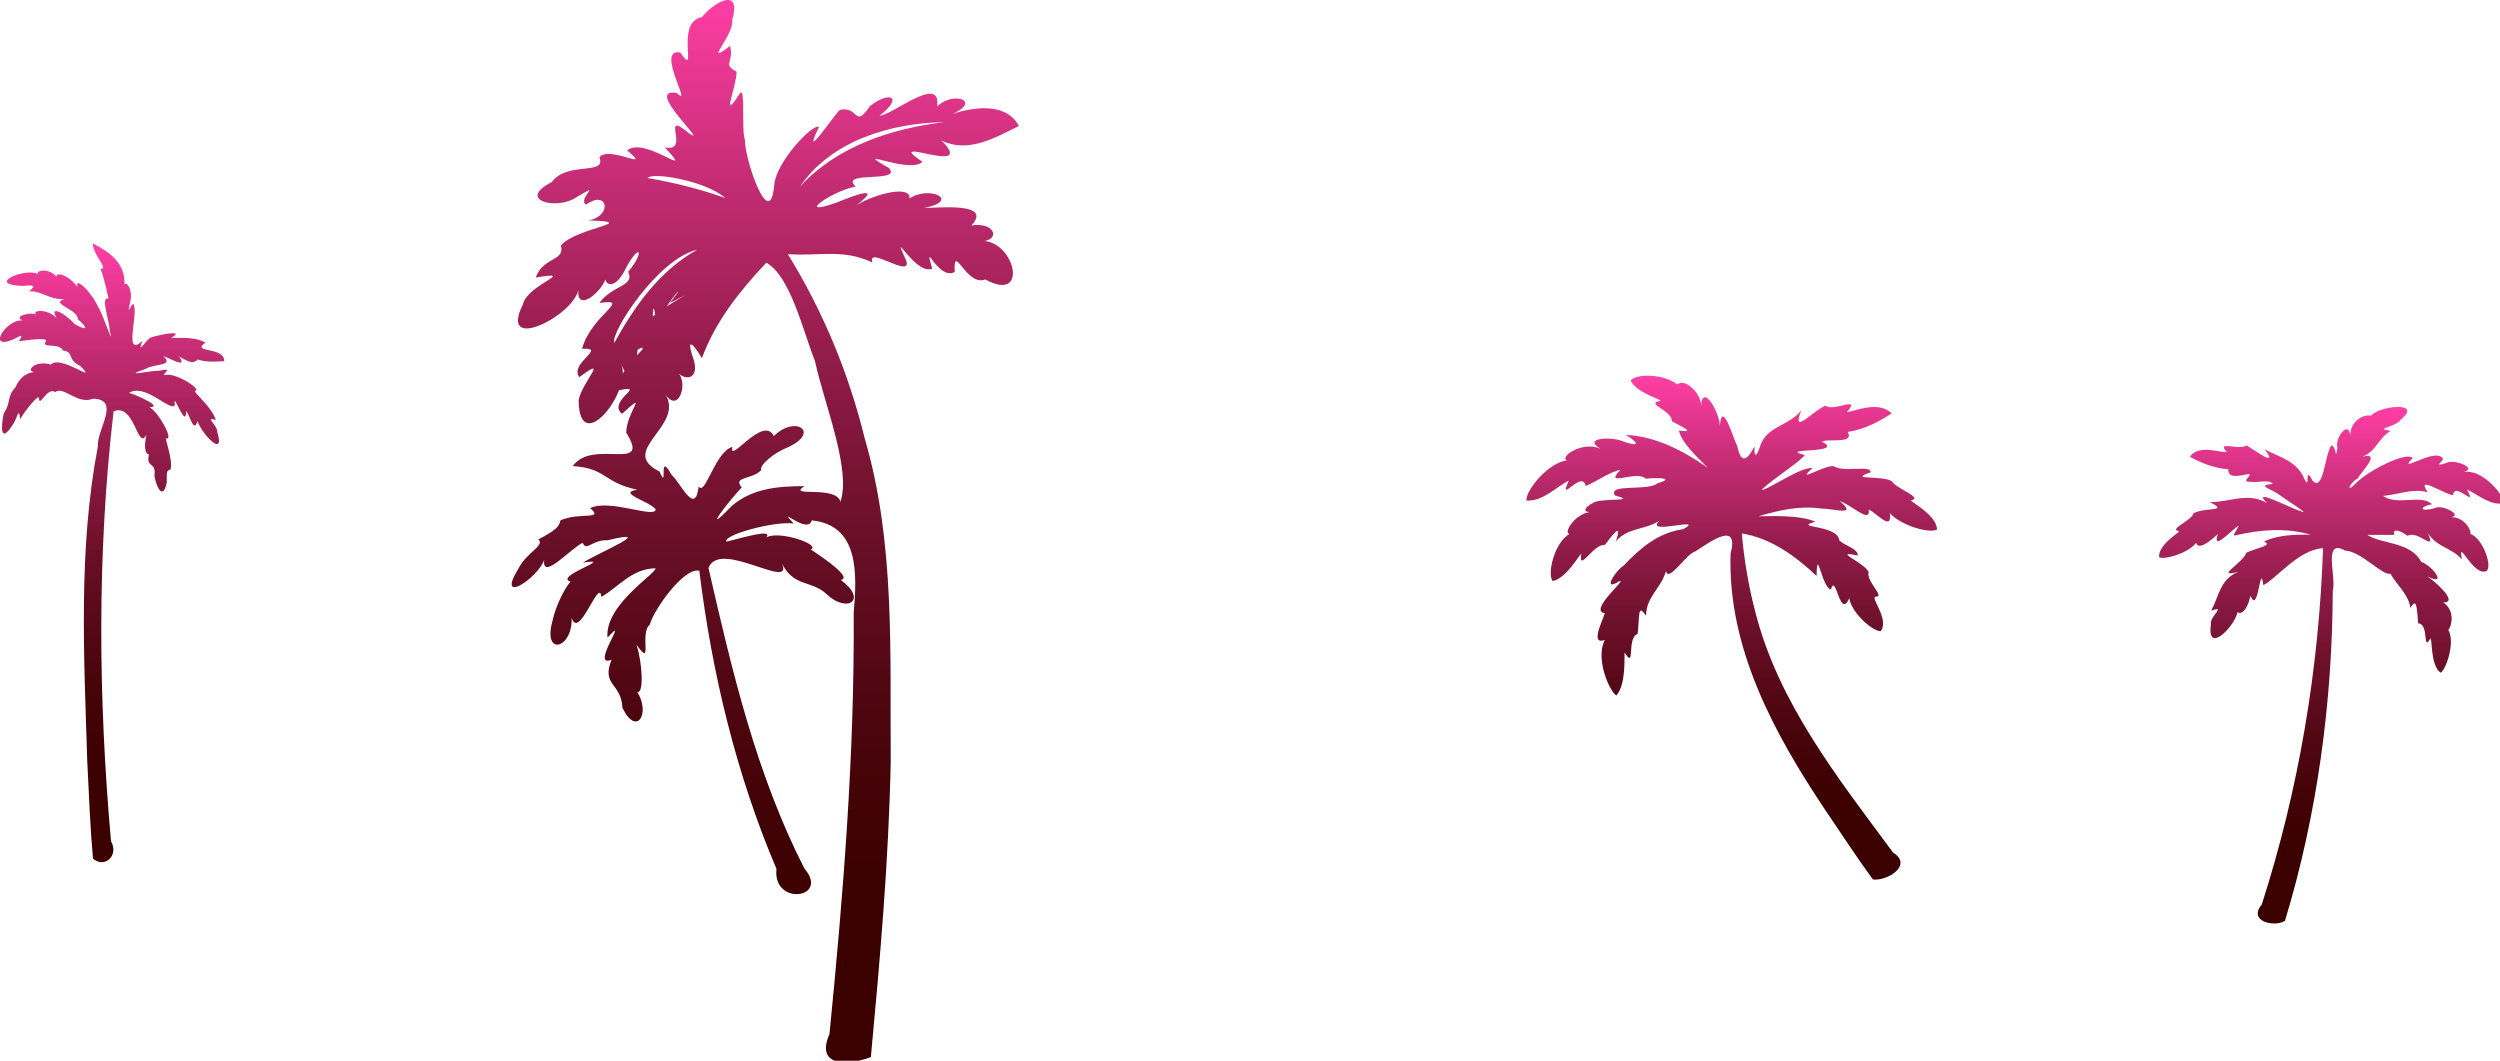 <?xml version="1.0" encoding="UTF-8" standalone="no"?>
<svg
   xmlns:dc="http://purl.org/dc/elements/1.1/"
   xmlns:cc="http://creativecommons.org/ns#"
   xmlns:rdf="http://www.w3.org/1999/02/22-rdf-syntax-ns#"
   xmlns:svg="http://www.w3.org/2000/svg"
   xmlns="http://www.w3.org/2000/svg"
   xmlns:sodipodi="http://sodipodi.sourceforge.net/DTD/sodipodi-0.dtd"
   xmlns:inkscape="http://www.inkscape.org/namespaces/inkscape"
   width="330.936mm"
   height="140.415mm"
   viewBox="0 0 330.936 140.415"
   version="1.1"
   id="svg3360"
   inkscape:version="1.0.2 (e86c870879, 2021-01-15, custom)"
   sodipodi:docname="palms.svg">
  <defs
     id="defs3354">
    <linearGradient
       id="SVGID_4_"
       gradientUnits="userSpaceOnUse"
       x1="360.166"
       y1="-26.35"
       x2="360.166"
       y2="505.717">
      <stop
         offset="0"
         style="stop-color:#FF3FA5"
         id="stop105" />
      <stop
         offset="0.018"
         style="stop-color:#F93DA0"
         id="stop107" />
      <stop
         offset="0.185"
         style="stop-color:#C02B70"
         id="stop109" />
      <stop
         offset="0.347"
         style="stop-color:#901B48"
         id="stop111" />
      <stop
         offset="0.5"
         style="stop-color:#6B0F29"
         id="stop113" />
      <stop
         offset="0.641"
         style="stop-color:#510712"
         id="stop115" />
      <stop
         offset="0.768"
         style="stop-color:#410205"
         id="stop117" />
      <stop
         offset="0.866"
         style="stop-color:#3B0000"
         id="stop119" />
    </linearGradient>
    <linearGradient
       id="SVGID_5_"
       gradientUnits="userSpaceOnUse"
       x1="842.673"
       y1="162.955"
       x2="842.673"
       y2="415.477">
      <stop
         offset="0"
         style="stop-color:#FF3FA5"
         id="stop128" />
      <stop
         offset="0.018"
         style="stop-color:#F93DA0"
         id="stop130" />
      <stop
         offset="0.185"
         style="stop-color:#C02B70"
         id="stop132" />
      <stop
         offset="0.347"
         style="stop-color:#901B48"
         id="stop134" />
      <stop
         offset="0.5"
         style="stop-color:#6B0F29"
         id="stop136" />
      <stop
         offset="0.641"
         style="stop-color:#510712"
         id="stop138" />
      <stop
         offset="0.768"
         style="stop-color:#410205"
         id="stop140" />
      <stop
         offset="0.866"
         style="stop-color:#3B0000"
         id="stop142" />
    </linearGradient>
    <linearGradient
       id="SVGID_6_"
       gradientUnits="userSpaceOnUse"
       x1="33.52"
       y1="96.779"
       x2="33.52"
       y2="405.813">
      <stop
         offset="0"
         style="stop-color:#FF3FA5"
         id="stop149" />
      <stop
         offset="0.018"
         style="stop-color:#F93DA0"
         id="stop151" />
      <stop
         offset="0.185"
         style="stop-color:#C02B70"
         id="stop153" />
      <stop
         offset="0.347"
         style="stop-color:#901B48"
         id="stop155" />
      <stop
         offset="0.5"
         style="stop-color:#6B0F29"
         id="stop157" />
      <stop
         offset="0.641"
         style="stop-color:#510712"
         id="stop159" />
      <stop
         offset="0.768"
         style="stop-color:#410205"
         id="stop161" />
      <stop
         offset="0.866"
         style="stop-color:#3B0000"
         id="stop163" />
    </linearGradient>
    <linearGradient
       id="SVGID_7_"
       gradientUnits="userSpaceOnUse"
       x1="1143.507"
       y1="178.783"
       x2="1143.507"
       y2="436.855">
      <stop
         offset="0"
         style="stop-color:#FF3FA5"
         id="stop170" />
      <stop
         offset="0.018"
         style="stop-color:#F93DA0"
         id="stop172" />
      <stop
         offset="0.185"
         style="stop-color:#C02B70"
         id="stop174" />
      <stop
         offset="0.347"
         style="stop-color:#901B48"
         id="stop176" />
      <stop
         offset="0.5"
         style="stop-color:#6B0F29"
         id="stop178" />
      <stop
         offset="0.641"
         style="stop-color:#510712"
         id="stop180" />
      <stop
         offset="0.768"
         style="stop-color:#410205"
         id="stop182" />
      <stop
         offset="0.866"
         style="stop-color:#3B0000"
         id="stop184" />
    </linearGradient>
  </defs>
  <sodipodi:namedview
     id="base"
     pagecolor="#ffffff"
     bordercolor="#666666"
     borderopacity="1.0"
     inkscape:pageopacity="0.0"
     inkscape:pageshadow="2"
     inkscape:zoom="0.35"
     inkscape:cx="656.82037"
     inkscape:cy="373.92312"
     inkscape:document-units="mm"
     inkscape:current-layer="layer1"
     inkscape:document-rotation="0"
     showgrid="false"
     fit-margin-top="0"
     fit-margin-left="0"
     fit-margin-right="0"
     fit-margin-bottom="0"
     inkscape:window-width="1263"
     inkscape:window-height="967"
     inkscape:window-x="283"
     inkscape:window-y="214"
     inkscape:window-maximized="0" />
  <g
     inkscape:label="Taso 1"
     inkscape:groupmode="layer"
     id="layer1"
     transform="translate(-63.585,-51.501)">
    <g
       id="g1701"
       transform="matrix(0.265,0,0,0.265,69.357,58.065)">
      <g
         id="g126">
        <g
           id="g124">
          <linearGradient
             id="linearGradient3121"
             gradientUnits="userSpaceOnUse"
             x1="360.166"
             y1="-26.35"
             x2="360.166"
             y2="505.717">
            <stop
               offset="0"
               style="stop-color:#FF3FA5"
               id="stop3105" />
            <stop
               offset="0.018"
               style="stop-color:#F93DA0"
               id="stop3107" />
            <stop
               offset="0.185"
               style="stop-color:#C02B70"
               id="stop3109" />
            <stop
               offset="0.347"
               style="stop-color:#901B48"
               id="stop3111" />
            <stop
               offset="0.5"
               style="stop-color:#6B0F29"
               id="stop3113" />
            <stop
               offset="0.641"
               style="stop-color:#510712"
               id="stop3115" />
            <stop
               offset="0.768"
               style="stop-color:#410205"
               id="stop3117" />
            <stop
               offset="0.866"
               style="stop-color:#3B0000"
               id="stop3119" />
          </linearGradient>
          <path
             id="path122"
             style="fill:url(#SVGID_4_)"
             d="m 397.78,30.09 c 9.668,-2.017 7.084,9.835 15.02,-1.906 10.445,-8.001 16.665,-4.157 4.73,4.836 5.953,0.108 31.205,-21.293 28.77,-4.57 8.055,-7.918 22.359,-2.771 7.84,3.6 9.658,-3.02 26.378,-6.233 33.06,6.11 -11.967,5.904 -25.557,13.837 -38.67,7.24 18.469,18.698 -30.894,-3.68 -9.52,10.66 -6.672,6.409 -36.795,-8.388 -16.777,3.077 6.965,7.767 -25.196,1.114 -16.593,9.313 -10.827,1.727 -31.568,15.767 -9.581,7.992 8.261,-3.385 23.919,-9.366 9.891,1.368 9.434,-5.899 27.47,-10.243 26.57,-3.424 9.925,-6.782 25.984,1.091 7.32,4.724 5.455,0.156 34.747,-3.287 23.65,8.72 12.94,-1.872 14.863,8.862 2.65,7.95 18.483,-3.389 27.24,31.667 4.27,19.05 -9.593,3.758 -16.076,-19.13 -15.28,-3.73 -8.425,4.502 -15.738,-17.521 -11.27,-1.57 -8.866,3.125 -21.437,-22.8 -12.848,-3.809 2.325,8.782 -19.955,-8.097 -16.983,0.659 -14.865,-7.081 -26.804,-3.019 -42.27,-4.21 17.604,28.56 30.479,59.619 38.444,92.188 15.285,52.167 12.501,107.292 12.956,161.052 -0.972,49.386 -5.336,98.796 -9.918,147.863 -10.733,4.12 -28.016,5.356 -20.679,-11.499 6.939,-69.907 12.567,-140.019 12.101,-210.335 1.742,-19.897 2.641,-43.949 -20.995,-46.259 -1.887,7.529 -18.221,-8.409 -9,1.54 -10.296,-1.202 -35.589,5.864 -33.542,9.094 9.543,-2.413 23.364,-6.51 19.866,-2.073 6.389,-3.825 27.635,3.729 22.214,5.904 -1.544,-0.81 22.396,14.036 14.981,15.262 13.683,10.036 3.263,16.824 -6.994,7.176 -7.247,-7.036 -16.418,-3.526 -22.235,-15.173 5.437,13.639 -31.391,-12.567 -36.83,2.04 11.739,51.287 23.829,103.055 47.957,150.217 12.789,14.881 -16.031,18.846 -13.995,0.095 -20.144,-47.408 -32.286,-97.892 -38.538,-148.933 -7.974,-1.808 -23.069,20.124 -24.733,26.861 -5.399,4.527 1.951,22.321 -6.671,10.04 3.068,9.334 3.704,25.132 0.358,23.565 6.825,10.875 -0.322,22.61 -7.377,7.96 -0.488,-12.349 -10.67,-10.986 -5.411,-23.995 -11.232,4.613 9.837,-24.106 -2.04,-11.01 -1.467,-16.336 24.269,-31.954 24.024,-34.647 -11.922,0.102 -18.876,9.68 -27.084,14.287 -0.964,-10.27 -11.223,22.117 -14.84,10.44 0.555,15.433 -14.45,19.469 -9.639,1.794 1.579,-7.858 6.731,-17.668 9.129,-19.798 -8.888,-2.764 23.446,-12.278 6.11,-9.536 8.081,-5.078 37.74,-17.364 12.36,-11.176 -7.622,-0.48 -10.727,5.917 -12.387,1.266 -5.634,2.327 -20.523,19.341 -19.294,8.539 -3.449,9.455 -24.218,22.838 -12.899,4.378 4.27,-8.351 13.362,-11.446 10.004,-14.633 8.519,-4.49 10.367,-6.221 11.024,-9.494 9.567,-4.304 22.075,0.057 14.815,-6.11 9.684,-4.8 32.499,5.387 32.767,0.621 -2.892,-4.01 -19.721,-8.249 -9.181,-9.822 -16.989,-3.489 -15.273,-10.75 -32.26,-11.79 9.972,-14.051 39.459,3.611 26.729,-16.667 -0.035,-10.191 11.815,-22.031 -2.169,-9.443 -7.492,-6.492 12.985,-14.838 -1.23,-11.82 -3.766,-10.664 25.325,-29.641 4.895,-17.859 -12.014,1.179 20.038,-17.414 6.915,-14.271 5.064,-7.568 34.877,-22.639 13.39,-11.39 11.857,-15.449 -5.348,3.734 -6.36,12.11 -3.714,-24.635 0.048,5.964 -6.9,12.81 -4.552,-24.555 -0.791,31.327 -11.24,4.98 6.391,13.428 -20.885,48.019 -21.086,18.678 1.391,-8.712 15.875,-23.085 0.326,-11.578 -5.107,-7.124 14.213,-14.88 1.38,-14.16 4.526,-16.945 25.489,-25.345 8.67,-22.876 6.171,-8.906 17.907,-8.237 14.372,-15.556 8.203,-9.892 6.013,-14.775 -0.762,-2.588 -6.731,14.441 -12.392,7.187 -10.088,4.852 -2.169,8.154 -15.075,18.102 -14.052,6.898 -3.113,13.267 -39.985,31.525 -27.68,7.099 2.155,-9.994 27.975,-17.003 6.39,-13.409 3.83,-10.568 14.636,-7.912 12.606,-16.078 C 266.205,88.768 299.029,86.116 272.08,85.34 c 12.42,-2.207 9.633,-15.656 -1.061,-7.911 -4.764,-2.839 9.049,-11.992 -4.645,-3.805 -9.993,6.975 -30.375,1.516 -12.537,-7.424 7.75,-10.655 27.455,-3.063 23.79,-12.437 5.175,-6.088 26.981,7.592 13.893,-3.394 8.879,-7.465 34.915,15.803 18.77,-1.53 13.602,2.819 -3.456,-20.056 12.702,-6.561 8.886,5.28 -23.394,-23.596 -6.672,-20.584 8.514,8.449 -11.096,-22.617 1.741,-20.235 9.36,14.011 -3.085,-15.075 10.699,-17.639 6.609,-7.927 20.022,-15.288 15.159,1.563 1.197,7.225 -15.175,23.661 -1,12.765 2.154,8.557 -4.162,8.932 3.241,12.901 -0.032,7.768 -8.301,26.3 1.757,10.68 2.76,-3.162 0.515,18.161 2.439,23.548 -0.261,9.173 12.474,46.763 14.63,22.274 0.722,-11.091 19.217,-30.913 22.341,-28.875 -9.703,19.756 8.518,-7.303 10.452,-8.587 z m -68.95,124.09 c -4.318,-7.406 -8.337,-11.329 -3.95,1.22 2.463,9.142 -4.327,10.496 -8.69,5.31 6.555,4.982 0.913,22.056 -5.81,11.09 10.528,16.257 -24.032,28.439 -2.718,38.973 4.593,10.596 -1.136,-11.187 6.033,1.648 4.873,4.516 11.803,20.681 13.515,5.769 3.207,5.356 8.048,-17.126 16.85,-19.75 -1.97,9.223 15.381,-16.248 20.71,-5.36 10.832,-10.801 23.566,-1.841 6.838,5.662 -5.839,2.15 -14.38,8.742 -13.118,11.318 -4.454,4.814 -14.553,3.139 -9.741,8.659 -7.122,7.448 -20.817,25.628 -4.949,9.191 9.973,-8.48 22.331,-9.85 36.31,-9.84 -9.158,5.868 15.552,-0.692 17.94,7.776 5.451,-16.155 -8.057,-48.675 -12.755,-70.34 -6.237,-15.716 -12.254,-42.278 -24.282,-49.048 -13.43,14.294 -25.355,29.199 -32.182,47.721 z m 49,-85.72 c 18.421,-20.146 45.63,-29.036 72.05,-32.22 -26.611,0.436 -56.396,9.158 -72.05,32.22 z m -51.38,31.53 c -19.473,4.374 -43.468,41.497 -41.376,46.504 C 295.322,128.033 307.586,110.552 326.45,99.99 Z m 14.03,-25.86 c -9.357,-8.374 -35.908,-13.139 -38.843,-9.993 13.188,2.272 26.231,5.494 38.843,9.993 z" />
        </g>
      </g>
      <g
         id="g147">
        <linearGradient
           id="linearGradient3142"
           gradientUnits="userSpaceOnUse"
           x1="842.673"
           y1="162.955"
           x2="842.673"
           y2="415.477">
          <stop
             offset="0"
             style="stop-color:#FF3FA5"
             id="stop3126" />
          <stop
             offset="0.018"
             style="stop-color:#F93DA0"
             id="stop3128" />
          <stop
             offset="0.185"
             style="stop-color:#C02B70"
             id="stop3130" />
          <stop
             offset="0.347"
             style="stop-color:#901B48"
             id="stop3132" />
          <stop
             offset="0.5"
             style="stop-color:#6B0F29"
             id="stop3134" />
          <stop
             offset="0.641"
             style="stop-color:#510712"
             id="stop3136" />
          <stop
             offset="0.768"
             style="stop-color:#410205"
             id="stop3138" />
          <stop
             offset="0.866"
             style="stop-color:#3B0000"
             id="stop3140" />
        </linearGradient>
        <path
           id="path145"
           style="fill:url(#SVGID_5_)"
           d="m 923.18,181.73 c -6.588,-6.335 -17.585,-1.405 -22.36,-0.58 7.275,-8.737 -6.535,0.104 -10.756,-3.335 -6.648,2.961 -17.129,15.296 -12.074,2.365 -6.271,8.209 -17.851,7.713 -20.819,18.78 -1.723,4.652 -2.768,4.867 -2.531,-0.76 -3.639,7.051 -6.737,8.913 -8.511,0.203 -2.297,-4.78 -7.788,-24.061 -8.819,-10.133 0.527,-5.408 -8.569,-22.646 -9.37,-10.18 0.198,-6.996 -8.921,-14.276 -11.77,-10.715 -6.078,-5.132 -19.998,-5.825 -23.409,-2.149 2.391,5.799 14.192,9.132 14.991,10.151 -8.358,1.523 5.947,4.822 5.584,10.254 3.3,1.907 13.095,6.111 3.574,4.639 1.1,5.934 8.978,13.127 14.31,18.61 -12.103,-8.445 -25.797,-15.702 -40.84,-16.4 6.947,4.28 6.648,6.075 -1.124,3.348 -5.074,-2.55 -21.029,-2.193 -11.616,3.592 -8.431,-4.106 -20.718,3.944 -16.726,5.766 -9.468,1.259 -20.572,14.967 -20.205,20.056 8.428,0.636 15.784,-7.599 21.17,-9.901 -5.643,12.504 6.588,-5.83 8.47,2.66 5.712,-2.384 11.998,-7.101 17.36,-8.08 -8.975,9.186 8.143,-0.114 12.557,4.432 4.546,-0.492 15.76,-0.621 5.987,2.281 -4.94,4.147 -25.078,-0.054 -21.362,6.083 12.589,3.397 -7.593,0.985 -11.039,3.834 -4.058,1.997 -5.914,5.099 0.417,4.341 -8.743,-0.38 -15.497,10.847 -12.034,11.018 -7.403,4.291 -11.248,19.438 -8.462,23.568 6.74,-1.172 13.265,-13.051 14.319,-13.61 -1.507,9.884 6.261,-5.289 11.752,-4.39 3.698,-4.803 8.939,-12.084 5.546,-1.826 6.009,-7.068 14.278,-5.485 21.75,-10.33 -7.964,7.74 23.718,-2.452 11.888,4.251 -12.56,1.743 -21.478,9.462 -29.676,18.107 -4.247,2.696 -11.273,13.701 -1.949,7.705 3.113,-0.465 -15.396,14.49 -7.801,16.149 1.728,-1.186 -8.568,16.784 0.298,13.308 -4.812,8.939 1.835,24.977 5.691,27.831 5.048,-5.542 3.918,-19.843 4.129,-21.493 5.728,8.974 0.731,-7.039 6.546,-9.34 1.035,-9.324 -0.045,-15.333 4.214,-9.002 -0.083,-9.419 7.493,-13.641 9.93,-22.366 1.354,5.983 9.909,-8.558 14.88,-9.92 7.928,-5.206 21.641,-15.072 17.401,1.224 -1.578,47.16 21.931,90.168 47.384,128.215 7.854,11.538 15.441,23.303 23.697,34.54 6.586,1.03 20.482,-6.908 10.029,-13.484 -27.489,-37.211 -57.408,-74.822 -68.879,-120.605 -3.344,-12.686 -5.464,-25.678 -6.622,-38.74 14.568,2.33 26.843,11.366 37.35,21.22 0.169,-15.519 2.676,6.249 7.18,6.7 2.442,-8.644 4.429,15.491 9.11,4.43 1.27,7.339 11.374,16.358 15.71,16.49 4.584,-6.035 -5.607,-17.148 -2.415,-17.255 4.82,0.174 -4.994,-7.72 -3.6,-12.295 -2.325,-5.025 -18.686,-10.892 -5.425,-8.3 0.281,-3.335 -6.562,-4.905 -9.23,-7.51 -0.464,-7.97 -24.053,-6.107 -11.94,-9.32 -8.121,-3.747 -24.841,-2.673 -28.436,-2.737 10.278,-3.032 20.847,-5.469 31.627,-3.817 5.562,-0.166 18.388,4.096 9.029,-3.726 5.18,1.311 15.687,11.792 14.386,4.161 4.009,1.632 11.845,11.451 10.584,1.759 5.153,6.081 19.598,10.371 23.562,8.269 -0.032,-7.384 -13.973,-14.232 -12.892,-14.614 6.237,-1.362 -7.613,-5.839 -9.532,-9.425 -3.977,-3.207 -22.929,-0.465 -10.723,-4.544 0.236,-3.9 -13.483,0.212 -18.294,-3.026 -4.477,-1.05 -20.039,9.203 -10.701,0.86 -6.212,-0.707 -23.534,11.83 -25.42,10.801 6.117,-5.822 18.864,-13.654 21.53,-17.285 -14.801,-3.768 21.107,-0.45 8.498,-6.708 2.636,-1.71 16.629,1.442 12.897,-4.835 8.078,-1.246 15.244,-4.836 22.025,-9.262 z" />
      </g>
      <g
         id="g168">
        <linearGradient
           id="linearGradient3162"
           gradientUnits="userSpaceOnUse"
           x1="33.52"
           y1="96.779"
           x2="33.52"
           y2="405.813">
          <stop
             offset="0"
             style="stop-color:#FF3FA5"
             id="stop3146" />
          <stop
             offset="0.018"
             style="stop-color:#F93DA0"
             id="stop3148" />
          <stop
             offset="0.185"
             style="stop-color:#C02B70"
             id="stop3150" />
          <stop
             offset="0.347"
             style="stop-color:#901B48"
             id="stop3152" />
          <stop
             offset="0.5"
             style="stop-color:#6B0F29"
             id="stop3154" />
          <stop
             offset="0.641"
             style="stop-color:#510712"
             id="stop3156" />
          <stop
             offset="0.768"
             style="stop-color:#410205"
             id="stop3158" />
          <stop
             offset="0.866"
             style="stop-color:#3B0000"
             id="stop3160" />
        </linearGradient>
        <path
           id="path166"
           style="fill:url(#SVGID_6_)"
           d="m 90.27,155.63 c -0.273,-7.612 -16.961,-3.843 -9.41,-9.26 -5.56,-3.093 -12.475,-2.207 -17.13,-2.34 7.958,-4.677 -7.978,-1.122 -10.629,-0.021 -2.542,2.11 -6.491,8.559 -3.731,1.511 -9.156,8.394 -2.722,-11.433 -4.076,-17.089 -0.543,-5.039 -4.109,7.043 -2.23,-1.601 1.948,-6.466 -1.688,-11.411 -2.645,-9.456 C 40.657,107.023 34.032,101.697 24.54,96.78 c 0.194,6.141 8.387,13.06 3.833,12.798 1.817,3.785 3.889,14.119 4.047,14.877 -4.229,-1.609 0.554,11.408 0.561,15.67 2.723,10.626 -3.506,-8.499 -5.778,-11.66 -3.718,-8.145 -12.036,-15.473 -10.18,-9.775 -4.519,-6.125 -10.966,-7.88 -10.563,-5.153 -3.53,-4.532 -10.613,-3.37 -9.196,-1.384 -6.12,-3.291 -24.953,4.62 -9.912,5.77 3.03,0.576 11.377,-1.762 5.339,2.817 6.605,-0.256 10.029,4.268 17.66,3.9 -7.373,2.278 6.714,4.957 6.791,10.065 5.376,4.531 4.703,6.046 -1.68,2.377 C 11.078,131.972 1.15,126.22 7.51,135.77 4.276,129.334 -6.391,129.702 -3.771,132.444 -5.826,130.826 -15.706,133.182 -10.38,135.33 c -8.237,-1.003 -18.387,15.211 -4.763,9.443 3.447,-1.728 5.471,-3.25 2.803,0.907 3.493,-0.425 15.308,-2.236 13.406,0.17 -2.547,3.57 6.826,0.351 8.598,4.463 5.732,0.69 1.855,4.545 8.658,7.72 C 27.853,167.772 8.67,152.16 3.63,157.34 c -7.573,-2.335 -12.838,3.045 -8.342,3.765 -6.249,0.511 -8.692,6.123 -9.277,7.521 -4.762,5.092 -1.92,7.05 -5.929,13.142 -1.401,6.604 -1.798,15.357 4.408,5.79 2.427,-3.218 3.058,-9.917 3.8,-2.888 1.79,-3.465 9.626,-13.34 9.415,-10.49 0.147,4.967 4.066,-5.874 8.076,-3.089 4.269,-3.257 11.027,6.485 18.865,3.305 14.207,0.26 1.721,15.545 2.451,23.888 -9.87,51.714 -6.902,104.708 -5.293,157.002 0.807,16.286 1.412,32.604 2.871,48.843 5.787,5.042 13.048,-1.465 8.987,-8.72 C 27.338,324.027 26.629,251.953 34.96,180.7 c 10.715,-4.414 11.902,20.321 16.45,11.58 -1.244,5.321 -0.975,9.739 1.192,9.892 -1.543,7.389 3.739,3.193 2.748,10.654 0.962,5.94 4.397,12.662 6.2,3.265 -0.158,-5.35 0.044,-5.933 1.837,-6.291 1.431,-4.854 -3.301,-16.664 -2.098,-15.58 3.934,1.146 -3.783,-13.129 -8.36,-15.54 8.758,-0.267 -13.87,-9.12 -10.593,-6.959 8.046,-5.709 20.92,9.419 23.249,5.874 -1.367,-8.424 5.613,12.906 5.604,3.005 1.961,1.945 3.666,11.36 5.72,4.98 1.871,6.104 14.027,19.168 9.834,5.379 0.286,-3.136 -6.783,-8.172 -0.764,-5.899 -1.277,-5.767 -11.449,-14.244 -10.375,-14.55 4.076,-0.389 -9.857,-9.524 -14.934,-7.93 -2.963,0.373 5.621,-4.157 -2.953,-2.175 -5.812,0.036 -19.007,3.474 -6.622,-0.961 4.093,-2.647 14.346,-1.26 8.734,-6.283 2.739,0.658 12.506,6.763 7.85,0.11 4.904,2.948 7.307,3.815 9.324,1.538 4.314,1.42 8.814,1.134 13.266,0.822 z" />
      </g>
      <path
         id="path187"
         style="fill:url(#SVGID_7_)"
         d="m 1072.14,203.43 c 4.541,-6.839 16.634,-1.399 18.381,-2.54 -5.647,-5.725 6.721,-0.494 9.894,-3.185 3.638,2.044 16.555,11.874 9.065,1.985 6.344,3.483 15.984,5.588 19.721,14.527 3.391,7.238 -0.288,-7.706 4.239,1.192 5.371,5.705 6.033,-12.763 9.32,-17.739 2.963,0.846 1.812,8.522 3.053,1.312 -1.501,-4.858 5.94,-14.688 6.467,-5.572 -0.48,-7.75 6.764,-11.477 10.271,-10.508 4.366,-5.103 26.221,-7.227 14.985,1.831 -2.105,3.961 -14.214,4.486 -5.076,5.706 -6.193,3.533 -6.997,10.076 -14.22,12.94 9.873,-2.596 -0.459,7.492 -2.391,10.894 -3.955,2.125 -6.167,7.969 -0.688,2.229 6.157,-6.245 25.377,-16.028 28.251,-12.406 -8.161,8.358 10.142,-4.857 14.678,-0.32 2.164,1.475 -6.026,5.342 2.318,2.682 3.299,-2.132 16.029,2.645 8.272,4.541 9.268,-1.705 20.024,10.911 20.29,15.607 -7.097,1.452 -13.938,-5.09 -18.48,-6.817 5.652,10.232 -6.041,-4.573 -6.98,2.84 -5.597,-1.186 -18.564,-10.216 -12.6,-1.5 -7.616,-2.086 -14.484,1.138 -22.25,1.83 7.302,5.105 18.702,-1.053 24.44,4.14 -7.404,1.572 -5.535,4.015 1.353,1.95 3.818,-2.196 15.774,4.425 6.587,4.64 8.618,-1.394 12.339,8.132 11.023,8.212 6.701,1.925 12.317,18.754 7.185,18.855 -6.495,0.756 -13.514,-17.332 -11.219,-6.107 -5.182,-5.863 -12.504,-6.005 -17.02,-13.12 4.461,10.251 -4.915,-1.716 -10.149,1.368 -4.522,-3.292 -7.602,-3.503 -6.616,-0.468 -4.488,0 -8.977,0 -13.465,0 6.732,4.641 21.615,3.301 26.899,13.463 5.688,1.89 13.471,12.609 2.941,7.168 3.436,2.133 16.238,13.296 8.09,13.09 6.209,4.273 4.069,12.184 2.499,13.72 3.661,6.212 -1.201,19.934 -3.817,21.406 -5.388,-3.613 -4.085,-18.669 -5.222,-16.969 -3.899,6.784 -0.409,-7.48 -5.999,-7.678 -0.708,-8.124 -0.741,-13.077 -3.905,-7.719 -0.874,-6.934 -7.767,-12.54 -9.876,-17.107 -3.989,1.294 -14.535,-11.161 -22.761,-11.548 -11.266,-6.333 -4.237,13.056 -6.13,19.928 -0.21,55.748 -7.671,111.675 -23.89,165.058 -5.351,3.297 -18.607,0.234 -11.58,-8.164 18.512,-57.5 28.559,-117.631 30.621,-177.976 -12.182,0.494 -23.683,15.591 -29.849,18.407 -1.567,-12.45 -2.402,15.364 -6.431,5.322 -1.207,6.039 -4.039,9.783 -6.462,8.185 -1.294,7.048 -15.565,21.686 -13.243,6.009 -0.847,-3.93 8.053,-9.493 0.095,-6.754 4.083,-7.477 4.283,-15.516 13.53,-19.44 -12.412,3.345 2.682,-4.528 4.016,-9.516 6.248,-2.748 13.363,-3.531 8.851,-5.635 7.306,-3.273 15.465,-3.478 23.333,-3.359 -12.412,-3.589 -25.238,-2.544 -37.681,0.348 -2.989,1.183 5.558,-8.548 -1.037,-2.777 -2.529,2.074 -10.526,10.221 -7.673,2.089 -4.589,4.38 -9.997,8.082 -10.847,4.393 -3.766,5.062 -15.512,8.618 -18.433,7.227 -0.95,-6.322 11.404,-13.202 9.944,-13.09 -5.889,-0.599 6.661,-5.467 7.158,-8.899 6.259,-3.164 18.151,-0.6 8.117,-5.541 10.164,0.058 19.053,-5.217 28.71,0.54 -8.722,-8.447 12.035,2.778 16.875,4.018 5.681,2.477 -8.644,-6.478 -11.61,-8.755 -3.195,-2.346 -11.035,-4.291 -2.514,-4.873 -1.49,-2.508 -7.731,-0.471 -11.154,-1.13 -6.526,0.499 4.994,-5.551 -3.683,-3.298 -5.78,1.048 -7.299,0.089 -7.386,-2.963 -6.867,-0.459 -13.133,-2.948 -19.137,-6.179 z" />
    </g>
  </g>
</svg>
